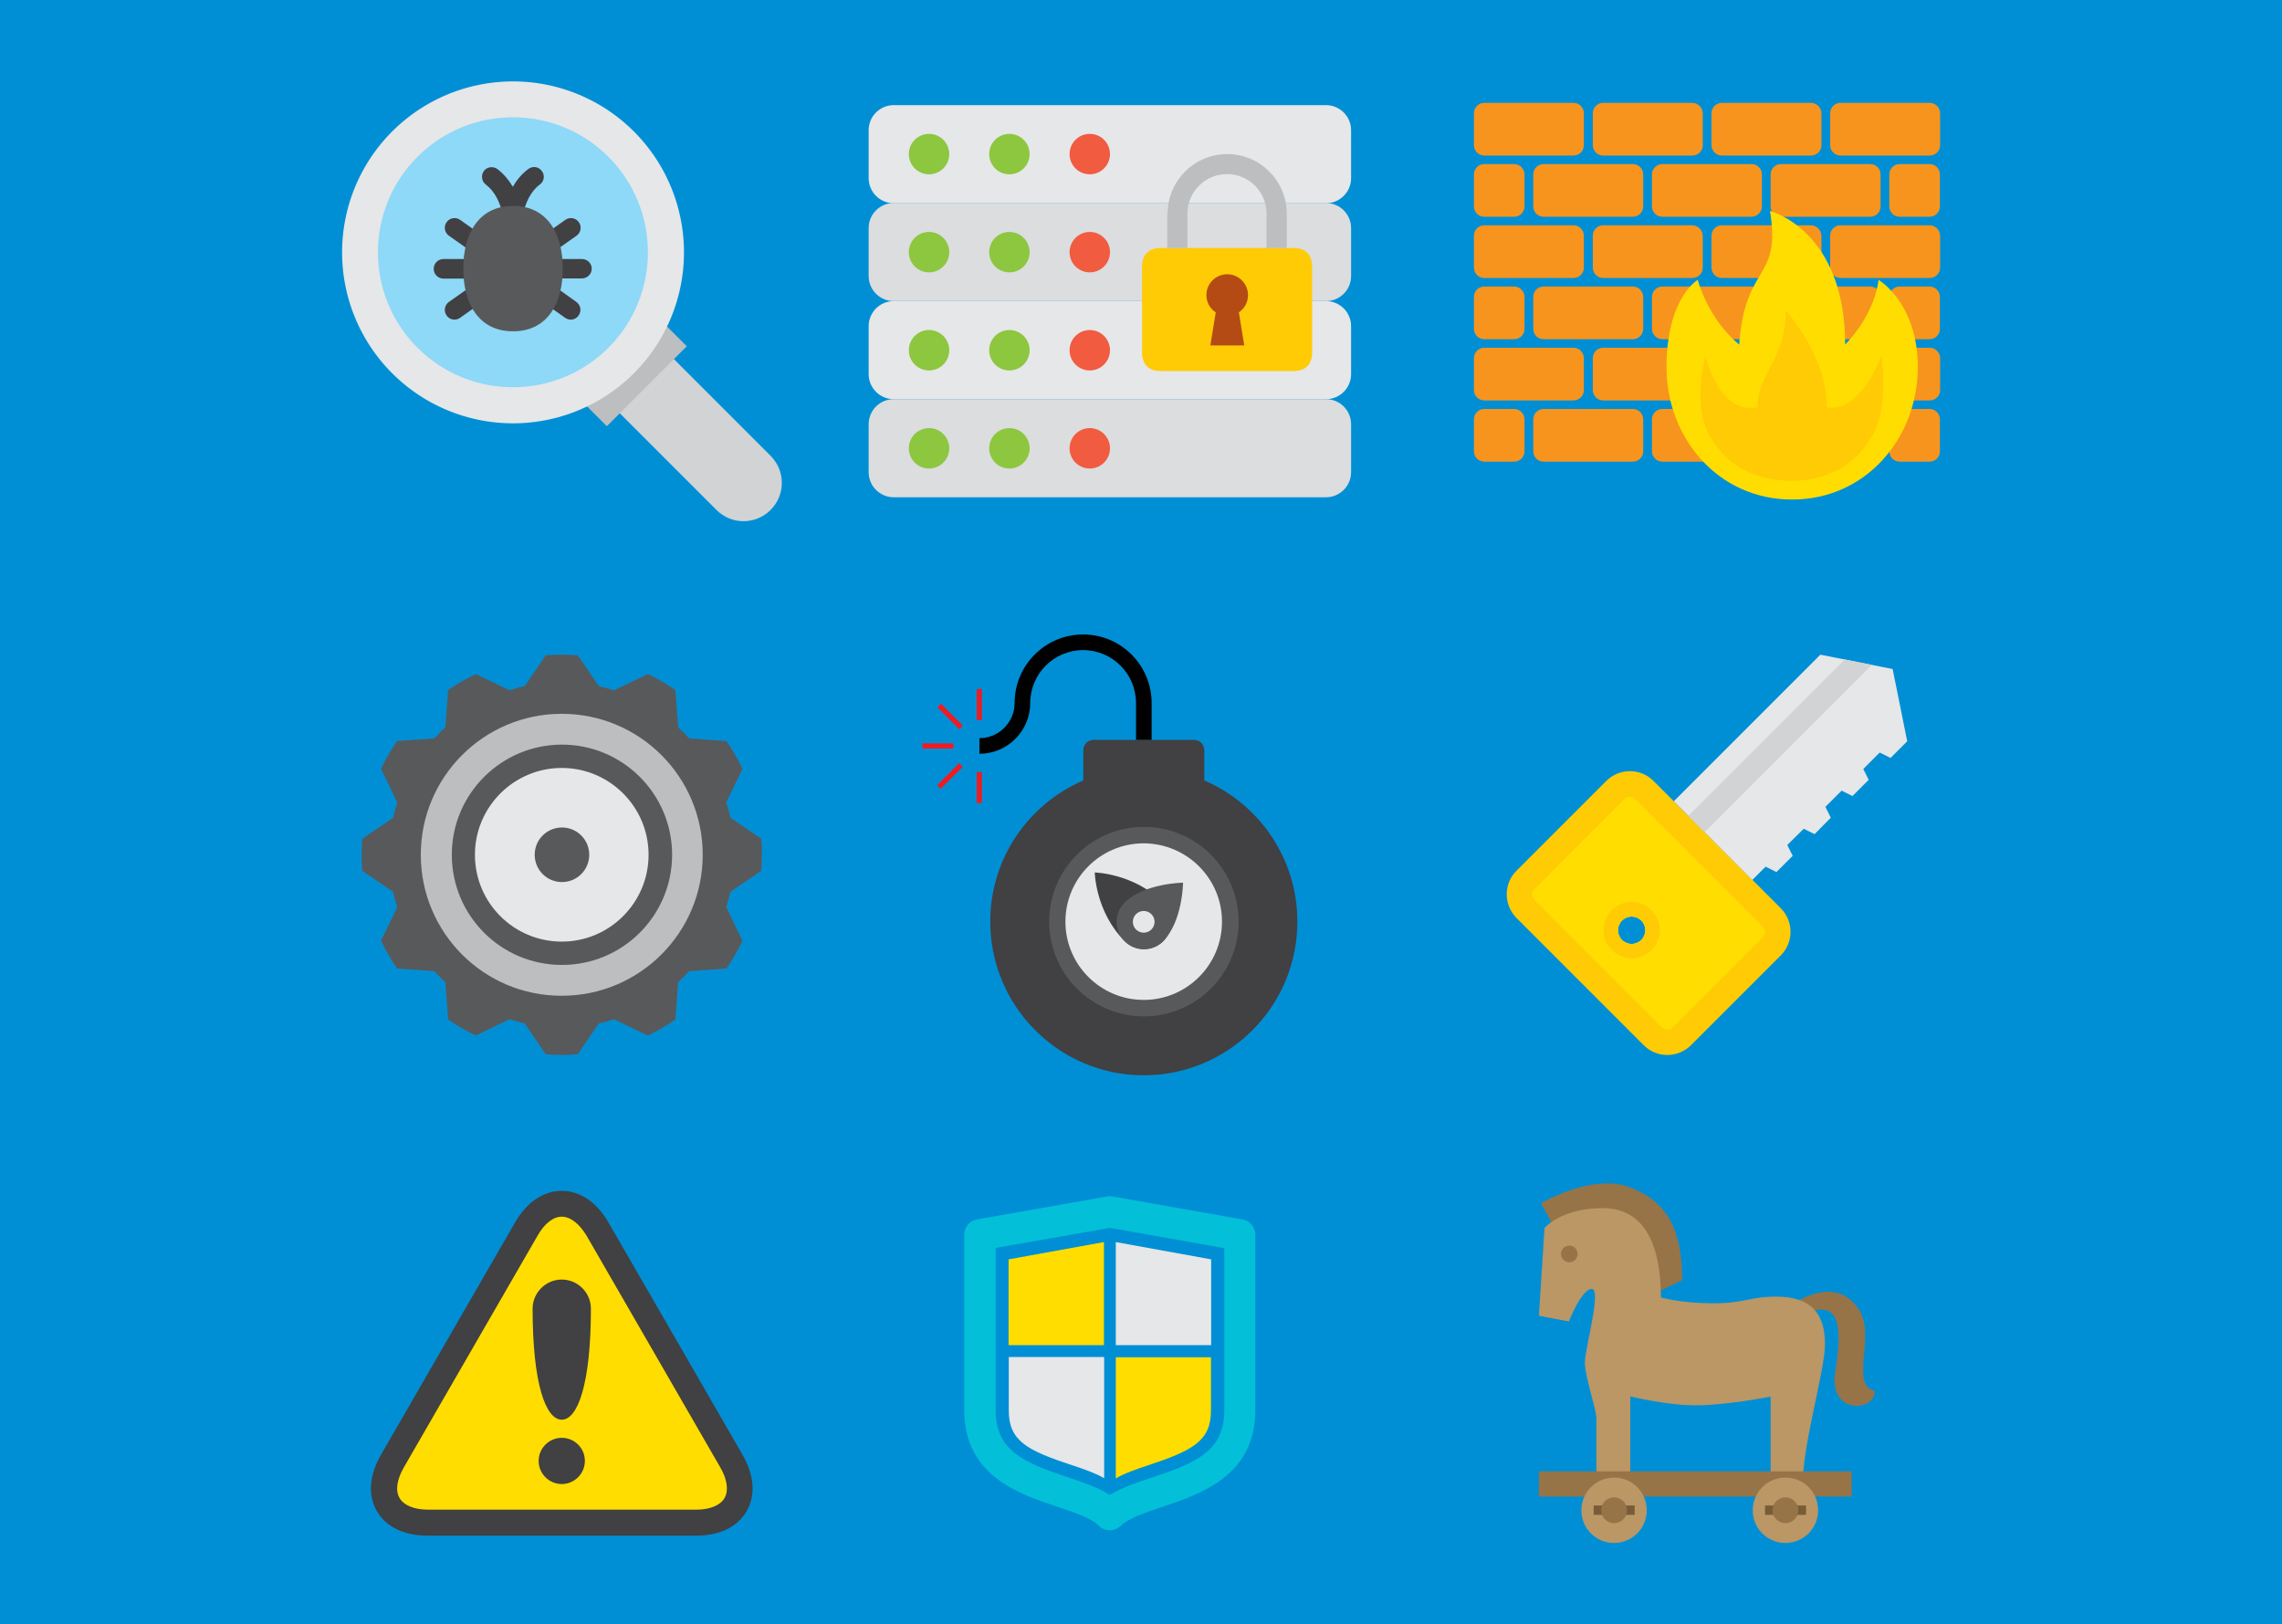 <?xml version="1.0" encoding="utf-8"?>
<svg id="master-artboard" viewBox="0 0 1096 780" version="1.1" xmlns="http://www.w3.org/2000/svg" x="0px" y="0px" style="enable-background:new 0 0 1096 780;" width="1096px" height="780px">

<path d="M 0 0 H 1096 V 780 H 0 V 0 Z" class="st0" style="fill: rgb(0, 143, 213);" transform="matrix(1, 0, 0, 1, -2.842170943040401e-14, -7.105427357601002e-15)"/>
<g transform="matrix(1, 0, 0, 1, -2.842170943040401e-14, -7.105427357601002e-15)">
		<path class="st1" d="M287.2,188l56.9,56.9c7.2,7.2,18.8,7.2,26,0c7.2-7.2,7.2-18.8,0-26L313.2,162L287.2,188z" style="fill: rgb(209, 211, 212);"/>
		
			<path d="M 277 169.6 H 331.3 V 188.2 H 277 V 169.6 Z" transform="matrix(0.707 -0.707 0.707 0.707 -37.436 267.467)" class="st2" style="fill: rgb(188, 190, 192);"/>
		<path d="M 328.5 121.2 A 82.1 82.1 0 0 1 246.4 203.3 A 82.1 82.1 0 0 1 164.3 121.2 A 82.1 82.1 0 0 1 246.4 39.1 A 82.1 82.1 0 0 1 328.5 121.2 Z" class="st3" style="fill: rgb(230, 231, 232);"/>
		<path class="st4" d="M292.2,75.3c25.3,25.3,25.3,66.4,0,91.7c-25.3,25.3-66.4,25.3-91.7,0c-25.3-25.3-25.3-66.4,0-91.7&#10;&#9;&#9;&#9;S266.9,50,292.2,75.3z" style="fill: rgb(142, 216, 248);"/>
		<g>
			<path class="st5" d="M279.5,124.4H261l15.9-11.2c2.1-1.5,2.6-4.4,1.1-6.5c-1.5-2.1-4.4-2.6-6.5-1.1l-19.4,13.7&#10;&#9;&#9;&#9;&#9;c0.2-4.7,0.1-10.4-1-16.1c1.3-5.9,3.8-11.4,8.2-14.6c2.1-1.5,2.5-4.5,0.9-6.5c-1.5-2.1-4.4-2.5-6.5-0.9c-3.1,2.3-5.5,5.2-7.4,8.5&#10;&#9;&#9;&#9;&#9;c-1.9-3.2-4.3-6.1-7.4-8.5c-2.1-1.5-5-1.1-6.5,0.9c-1.5,2.1-1.1,5,0.9,6.5c4.5,3.4,6.9,8.8,8.2,14.5c-1.1,5.8-1.2,11.6-1,16.3&#10;&#9;&#9;&#9;&#9;l-19.5-13.8c-2.1-1.5-5-1-6.5,1.1c-1.5,2.1-1,5,1.1,6.5l15.9,11.2l-18.5,0c-2.6,0-4.7,2.1-4.7,4.7c0,2.6,2.1,4.7,4.7,4.7l18.5,0&#10;&#9;&#9;&#9;&#9;l-15.9,11.2c-2.1,1.5-2.6,4.4-1.1,6.5c0.9,1.3,2.3,2,3.8,2c0.9,0,1.9-0.3,2.7-0.9l25.2-17.8l25.2,17.8c0.8,0.6,1.8,0.9,2.7,0.9&#10;&#9;&#9;&#9;&#9;c1.5,0,2.9-0.7,3.8-2c1.5-2.1,1-5-1.1-6.5L261,133.7h18.5c2.6,0,4.7-2.1,4.7-4.7C284.2,126.5,282.1,124.4,279.5,124.4z" style="fill: rgb(65, 64, 66);"/>
			<path class="st6" d="M270.3,129c0,16.6-7.3,30.1-23.9,30.1c-16.6,0-23.9-13.5-23.9-30.1c0-16.6,7.3-30.1,23.9-30.1&#10;&#9;&#9;&#9;&#9;C263,98.9,270.3,112.4,270.3,129z" style="fill: rgb(88, 89, 91);"/>
		</g>
	</g><path class="st3" d="M636.9,50.5H429.2c-6.6,0-12,5.4-12,12v23.1c0,6.6,5.4,12,12,12h207.7c6.6,0,12-5.4,12-12V62.5&#10;&#9;&#9;&#9;C648.9,55.9,643.5,50.5,636.9,50.5z" style="fill: rgb(230, 231, 232);" transform="matrix(1, 0, 0, 1, -8.526512829121202e-14, -7.105427357601002e-15)"/><path d="M 455.9 74 A 9.7 9.7 0 0 1 446.2 83.7 A 9.7 9.7 0 0 1 436.5 74 A 9.7 9.7 0 0 1 446.2 64.3 A 9.7 9.7 0 0 1 455.9 74 Z" class="st7" style="fill: rgb(141, 198, 63);" transform="matrix(1, 0, 0, 1, -8.526512829121202e-14, -7.105427357601002e-15)"/><path d="M 494.5 74 A 9.7 9.7 0 0 1 484.8 83.7 A 9.7 9.7 0 0 1 475.1 74 A 9.7 9.7 0 0 1 484.8 64.3 A 9.7 9.7 0 0 1 494.5 74 Z" class="st7" style="fill: rgb(141, 198, 63);" transform="matrix(1, 0, 0, 1, -8.526512829121202e-14, -7.105427357601002e-15)"/><path d="M 533.1 74 A 9.7 9.7 0 0 1 523.4 83.7 A 9.7 9.7 0 0 1 513.7 74 A 9.7 9.7 0 0 1 523.4 64.3 A 9.7 9.7 0 0 1 533.1 74 Z" class="st8" style="fill: rgb(241, 91, 64);" transform="matrix(1, 0, 0, 1, -8.526512829121202e-14, -7.105427357601002e-15)"/><path class="st9" d="M636.9,97.5H429.2c-6.6,0-12,5.4-12,12v23.1c0,6.6,5.4,12,12,12h207.7c6.6,0,12-5.4,12-12v-23.1&#10;&#9;&#9;&#9;C648.9,102.9,643.5,97.5,636.9,97.5z" style="fill: rgb(220, 221, 222);" transform="matrix(1, 0, 0, 1, -8.526512829121202e-14, -7.105427357601002e-15)"/><path d="M 455.9 121.1 A 9.7 9.7 0 0 1 446.2 130.8 A 9.7 9.7 0 0 1 436.5 121.1 A 9.7 9.7 0 0 1 446.2 111.4 A 9.7 9.7 0 0 1 455.9 121.1 Z" class="st7" style="fill: rgb(141, 198, 63);" transform="matrix(1, 0, 0, 1, -8.526512829121202e-14, -7.105427357601002e-15)"/><path d="M 494.5 121.1 A 9.7 9.7 0 0 1 484.8 130.8 A 9.7 9.7 0 0 1 475.1 121.1 A 9.7 9.7 0 0 1 484.8 111.4 A 9.7 9.7 0 0 1 494.5 121.1 Z" class="st7" style="fill: rgb(141, 198, 63);" transform="matrix(1, 0, 0, 1, -8.526512829121202e-14, -7.105427357601002e-15)"/><path d="M 533.1 121.1 A 9.7 9.7 0 0 1 523.4 130.8 A 9.7 9.7 0 0 1 513.7 121.1 A 9.7 9.7 0 0 1 523.4 111.4 A 9.7 9.7 0 0 1 533.1 121.1 Z" class="st8" style="fill: rgb(241, 91, 64);" transform="matrix(1, 0, 0, 1, -8.526512829121202e-14, -7.105427357601002e-15)"/><path class="st3" d="M636.9,144.6H429.2c-6.6,0-12,5.4-12,12v23.1c0,6.6,5.4,12,12,12h207.7c6.6,0,12-5.4,12-12v-23.1&#10;&#9;&#9;&#9;C648.9,150,643.5,144.6,636.9,144.6z" style="fill: rgb(230, 231, 232);" transform="matrix(1, 0, 0, 1, -8.526512829121202e-14, -7.105427357601002e-15)"/><path d="M 455.9 168.2 A 9.7 9.7 0 0 1 446.2 177.9 A 9.7 9.7 0 0 1 436.5 168.2 A 9.7 9.7 0 0 1 446.2 158.5 A 9.7 9.7 0 0 1 455.9 168.2 Z" class="st7" style="fill: rgb(141, 198, 63);" transform="matrix(1, 0, 0, 1, -8.526512829121202e-14, -7.105427357601002e-15)"/><path d="M 494.5 168.2 A 9.7 9.7 0 0 1 484.8 177.9 A 9.7 9.7 0 0 1 475.1 168.2 A 9.7 9.7 0 0 1 484.8 158.5 A 9.7 9.7 0 0 1 494.5 168.2 Z" class="st7" style="fill: rgb(141, 198, 63);" transform="matrix(1, 0, 0, 1, -8.526512829121202e-14, -7.105427357601002e-15)"/><path d="M 533.1 168.2 A 9.7 9.7 0 0 1 523.4 177.9 A 9.7 9.7 0 0 1 513.7 168.2 A 9.7 9.7 0 0 1 523.4 158.5 A 9.7 9.7 0 0 1 533.1 168.2 Z" class="st8" style="fill: rgb(241, 91, 64);" transform="matrix(1, 0, 0, 1, -8.526512829121202e-14, -7.105427357601002e-15)"/><path class="st9" d="M636.9,191.7H429.2c-6.6,0-12,5.4-12,12v23.1c0,6.6,5.4,12,12,12h207.7c6.6,0,12-5.4,12-12v-23.1&#10;&#9;&#9;&#9;C648.9,197.1,643.5,191.7,636.9,191.7z" style="fill: rgb(220, 221, 222);" transform="matrix(1, 0, 0, 1, -8.526512829121202e-14, -7.105427357601002e-15)"/><path d="M 455.9 215.3 A 9.7 9.7 0 0 1 446.2 225 A 9.7 9.7 0 0 1 436.5 215.3 A 9.7 9.7 0 0 1 446.2 205.6 A 9.7 9.7 0 0 1 455.9 215.3 Z" class="st7" style="fill: rgb(141, 198, 63);" transform="matrix(1, 0, 0, 1, -8.526512829121202e-14, -7.105427357601002e-15)"/><path d="M 494.5 215.3 A 9.7 9.7 0 0 1 484.8 225 A 9.7 9.7 0 0 1 475.1 215.3 A 9.7 9.7 0 0 1 484.8 205.6 A 9.7 9.7 0 0 1 494.5 215.3 Z" class="st7" style="fill: rgb(141, 198, 63);" transform="matrix(1, 0, 0, 1, -8.526512829121202e-14, -7.105427357601002e-15)"/><path d="M 533.1 215.3 A 9.7 9.7 0 0 1 523.4 225 A 9.7 9.7 0 0 1 513.7 215.3 A 9.7 9.7 0 0 1 523.4 205.6 A 9.7 9.7 0 0 1 533.1 215.3 Z" class="st8" style="fill: rgb(241, 91, 64);" transform="matrix(1, 0, 0, 1, -8.526512829121202e-14, -7.105427357601002e-15)"/><path class="st10" d="M621.2,119.1h-63.7c-5.8,0-9,3.2-9,9v41.1c0,5.8,3.2,9,9,9h63.7c5.8,0,9-3.2,9-9v-41.1&#10;&#9;&#9;&#9;&#9;C630.2,122.3,627,119.1,621.2,119.1z" style="fill: rgb(255, 203, 5);" transform="matrix(1, 0, 0, 1, -1.1368683772161603e-13, -7.105427357601002e-15)"/><path class="st11" d="M599.4,141.7c0-5.5-4.5-10-10-10c-5.5,0-10,4.5-10,10c0,3.5,1.8,6.6,4.5,8.3l-2.6,15.9h16.3l-2.6-15.9&#10;&#9;&#9;&#9;&#9;C597.7,148.2,599.4,145.2,599.4,141.7z" style="fill: rgb(180, 75, 21);" transform="matrix(1, 0, 0, 1, -1.1368683772161603e-13, -7.105427357601002e-15)"/><path class="st2" d="M560.8,102.6c0-15.8,12.8-28.6,28.6-28.6S618,86.8,618,102.6v16.5h-9.7v-16.5c0-10.5-8.5-19-19-19&#10;&#9;&#9;&#9;&#9;c-10.5,0-19,8.5-19,19v16.5h-9.7V102.6z" style="fill: rgb(188, 190, 192);" transform="matrix(1, 0, 0, 1, -1.1368683772161603e-13, -7.105427357601002e-15)"/><g transform="matrix(1, 0, 0, 1, -8.526512829121202e-14, -7.105427357601002e-15)">
			<path class="st12" d="M755.7,49.4h-42.8c-2.8,0-5,2.2-5,5v15.3c0,2.8,2.2,5,5,5h42.8c2.8,0,5-2.2,5-5V54.4&#10;&#9;&#9;&#9;&#9;C760.7,51.6,758.5,49.4,755.7,49.4z" style="fill: rgb(247, 148, 30);"/>
			<path class="st12" d="M812.7,49.4H770c-2.8,0-5,2.2-5,5v15.3c0,2.8,2.2,5,5,5h42.8c2.8,0,5-2.2,5-5V54.4&#10;&#9;&#9;&#9;&#9;C817.7,51.6,815.5,49.4,812.7,49.4z" style="fill: rgb(247, 148, 30);"/>
			<path class="st12" d="M869.7,49.4H827c-2.7,0-5,2.2-5,5v15.3c0,2.8,2.3,5,5,5h42.8c2.8,0,5-2.2,5-5V54.4&#10;&#9;&#9;&#9;&#9;C874.7,51.6,872.5,49.4,869.7,49.4z" style="fill: rgb(247, 148, 30);"/>
			<path class="st12" d="M926.8,49.4H884c-2.8,0-5,2.2-5,5v15.3c0,2.8,2.2,5,5,5h42.8c2.8,0,5-2.2,5-5V54.4&#10;&#9;&#9;&#9;&#9;C931.8,51.6,929.5,49.4,926.8,49.4z" style="fill: rgb(247, 148, 30);"/>
		</g><path class="st12" d="M727.2,78.8h-14.3c-2.8,0-5,2.2-5,5v15.3c0,2.8,2.2,5,5,5h14.3c2.8,0,5-2.2,5-5V83.8&#10;&#9;&#9;&#9;&#9;C732.2,81,729.9,78.8,727.2,78.8z" style="fill: rgb(247, 148, 30);" transform="matrix(1, 0, 0, 1, -1.1368683772161603e-13, -7.105427357601002e-15)"/><path class="st12" d="M784.2,78.8h-42.8c-2.8,0-5,2.2-5,5v15.3c0,2.8,2.2,5,5,5h42.8c2.8,0,5-2.2,5-5V83.8&#10;&#9;&#9;&#9;&#9;C789.2,81,787,78.8,784.2,78.8z" style="fill: rgb(247, 148, 30);" transform="matrix(1, 0, 0, 1, -1.1368683772161603e-13, -7.105427357601002e-15)"/><path class="st12" d="M841.2,78.8h-42.8c-2.7,0-5,2.2-5,5v15.3c0,2.8,2.3,5,5,5h42.8c2.7,0,5-2.2,5-5V83.8&#10;&#9;&#9;&#9;&#9;C846.2,81,844,78.8,841.2,78.8z" style="fill: rgb(247, 148, 30);" transform="matrix(1, 0, 0, 1, -1.1368683772161603e-13, -7.105427357601002e-15)"/><path class="st12" d="M898.2,78.8h-42.8c-2.8,0-5,2.2-5,5v15.3c0,2.8,2.2,5,5,5h42.8c2.8,0,5-2.2,5-5V83.8&#10;&#9;&#9;&#9;&#9;C903.2,81,901,78.8,898.2,78.8z" style="fill: rgb(247, 148, 30);" transform="matrix(1, 0, 0, 1, -1.1368683772161603e-13, -7.105427357601002e-15)"/><path class="st12" d="M926.7,78.8h-14.3c-2.8,0-5,2.2-5,5v15.3c0,2.8,2.2,5,5,5h14.3c2.8,0,5-2.2,5-5V83.8&#10;&#9;&#9;&#9;&#9;C931.7,81,929.5,78.8,926.7,78.8z" style="fill: rgb(247, 148, 30);" transform="matrix(1, 0, 0, 1, -1.1368683772161603e-13, -7.105427357601002e-15)"/><path class="st12" d="M755.7,108.2h-42.8c-2.8,0-5,2.2-5,5v15.3c0,2.8,2.2,5,5,5h42.8c2.8,0,5-2.2,5-5v-15.3&#10;&#9;&#9;&#9;&#9;C760.7,110.5,758.5,108.2,755.7,108.2z" style="fill: rgb(247, 148, 30);" transform="matrix(1, 0, 0, 1, -1.1368683772161603e-13, -7.105427357601002e-15)"/><path class="st12" d="M812.7,108.2H770c-2.8,0-5,2.2-5,5v15.3c0,2.8,2.2,5,5,5h42.8c2.8,0,5-2.2,5-5v-15.3&#10;&#9;&#9;&#9;&#9;C817.7,110.5,815.5,108.2,812.7,108.2z" style="fill: rgb(247, 148, 30);" transform="matrix(1, 0, 0, 1, -1.1368683772161603e-13, -7.105427357601002e-15)"/><path class="st12" d="M869.7,108.2H827c-2.7,0-5,2.2-5,5v15.3c0,2.8,2.3,5,5,5h42.8c2.8,0,5-2.2,5-5v-15.3&#10;&#9;&#9;&#9;&#9;C874.7,110.5,872.5,108.2,869.7,108.2z" style="fill: rgb(247, 148, 30);" transform="matrix(1, 0, 0, 1, -1.1368683772161603e-13, -7.105427357601002e-15)"/><path class="st12" d="M926.8,108.2H884c-2.8,0-5,2.2-5,5v15.3c0,2.8,2.2,5,5,5h42.8c2.8,0,5-2.2,5-5v-15.3&#10;&#9;&#9;&#9;&#9;C931.8,110.5,929.5,108.2,926.8,108.2z" style="fill: rgb(247, 148, 30);" transform="matrix(1, 0, 0, 1, -1.1368683772161603e-13, -7.105427357601002e-15)"/><path class="st12" d="M727.2,137.6h-14.3c-2.8,0-5,2.2-5,5v15.3c0,2.8,2.2,5,5,5h14.3c2.8,0,5-2.2,5-5v-15.3&#10;&#9;&#9;&#9;&#9;C732.2,139.9,729.9,137.6,727.2,137.6z" style="fill: rgb(247, 148, 30);" transform="matrix(1, 0, 0, 1, -1.1368683772161603e-13, -7.105427357601002e-15)"/><path class="st12" d="M784.2,137.6h-42.8c-2.8,0-5,2.2-5,5v15.3c0,2.8,2.2,5,5,5h42.8c2.8,0,5-2.2,5-5v-15.3&#10;&#9;&#9;&#9;&#9;C789.2,139.9,787,137.6,784.2,137.6z" style="fill: rgb(247, 148, 30);" transform="matrix(1, 0, 0, 1, -1.1368683772161603e-13, -7.105427357601002e-15)"/><path class="st12" d="M841.2,137.6h-42.8c-2.7,0-5,2.2-5,5v15.3c0,2.8,2.3,5,5,5h42.8c2.7,0,5-2.2,5-5v-15.3&#10;&#9;&#9;&#9;&#9;C846.2,139.9,844,137.6,841.2,137.6z" style="fill: rgb(247, 148, 30);" transform="matrix(1, 0, 0, 1, -1.1368683772161603e-13, -7.105427357601002e-15)"/><path class="st12" d="M898.2,137.6h-42.8c-2.8,0-5,2.2-5,5v15.3c0,2.8,2.2,5,5,5h42.8c2.8,0,5-2.2,5-5v-15.3&#10;&#9;&#9;&#9;&#9;C903.2,139.9,901,137.6,898.2,137.6z" style="fill: rgb(247, 148, 30);" transform="matrix(1, 0, 0, 1, -1.1368683772161603e-13, -7.105427357601002e-15)"/><path class="st12" d="M926.7,137.6h-14.3c-2.8,0-5,2.2-5,5v15.3c0,2.8,2.2,5,5,5h14.3c2.8,0,5-2.2,5-5v-15.3&#10;&#9;&#9;&#9;&#9;C931.7,139.9,929.5,137.6,926.7,137.6z" style="fill: rgb(247, 148, 30);" transform="matrix(1, 0, 0, 1, -1.1368683772161603e-13, -7.105427357601002e-15)"/><path class="st12" d="M755.7,167h-42.8c-2.8,0-5,2.2-5,5v15.3c0,2.8,2.2,5,5,5h42.8c2.8,0,5-2.2,5-5V172&#10;&#9;&#9;&#9;&#9;C760.7,169.3,758.5,167,755.7,167z" style="fill: rgb(247, 148, 30);" transform="matrix(1, 0, 0, 1, -1.1368683772161603e-13, -7.105427357601002e-15)"/><path class="st12" d="M812.7,167H770c-2.8,0-5,2.2-5,5v15.3c0,2.8,2.2,5,5,5h42.8c2.8,0,5-2.2,5-5V172&#10;&#9;&#9;&#9;&#9;C817.7,169.3,815.5,167,812.7,167z" style="fill: rgb(247, 148, 30);" transform="matrix(1, 0, 0, 1, -1.1368683772161603e-13, -7.105427357601002e-15)"/><path class="st12" d="M869.7,167H827c-2.7,0-5,2.2-5,5v15.3c0,2.8,2.3,5,5,5h42.8c2.8,0,5-2.2,5-5V172&#10;&#9;&#9;&#9;&#9;C874.7,169.3,872.5,167,869.7,167z" style="fill: rgb(247, 148, 30);" transform="matrix(1, 0, 0, 1, -1.1368683772161603e-13, -7.105427357601002e-15)"/><path class="st12" d="M926.8,167H884c-2.8,0-5,2.2-5,5v15.3c0,2.8,2.2,5,5,5h42.8c2.8,0,5-2.2,5-5V172&#10;&#9;&#9;&#9;&#9;C931.8,169.3,929.5,167,926.8,167z" style="fill: rgb(247, 148, 30);" transform="matrix(1, 0, 0, 1, -1.1368683772161603e-13, -7.105427357601002e-15)"/><path class="st12" d="M727.2,196.4h-14.3c-2.8,0-5,2.2-5,5v15.3c0,2.8,2.2,5,5,5h14.3c2.8,0,5-2.2,5-5v-15.3&#10;&#9;&#9;&#9;&#9;C732.2,198.7,729.9,196.4,727.2,196.4z" style="fill: rgb(247, 148, 30);" transform="matrix(1, 0, 0, 1, -1.1368683772161603e-13, -7.105427357601002e-15)"/><path class="st12" d="M784.2,196.4h-42.8c-2.8,0-5,2.2-5,5v15.3c0,2.8,2.2,5,5,5h42.8c2.8,0,5-2.2,5-5v-15.3&#10;&#9;&#9;&#9;&#9;C789.2,198.7,787,196.4,784.2,196.4z" style="fill: rgb(247, 148, 30);" transform="matrix(1, 0, 0, 1, -1.1368683772161603e-13, -7.105427357601002e-15)"/><path class="st12" d="M841.2,196.4h-42.8c-2.7,0-5,2.2-5,5v15.3c0,2.8,2.3,5,5,5h42.8c2.7,0,5-2.2,5-5v-15.3&#10;&#9;&#9;&#9;&#9;C846.2,198.7,844,196.4,841.2,196.4z" style="fill: rgb(247, 148, 30);" transform="matrix(1, 0, 0, 1, -1.1368683772161603e-13, -7.105427357601002e-15)"/><path class="st12" d="M898.2,196.4h-42.8c-2.8,0-5,2.2-5,5v15.3c0,2.8,2.2,5,5,5h42.8c2.8,0,5-2.2,5-5v-15.3&#10;&#9;&#9;&#9;&#9;C903.2,198.7,901,196.4,898.2,196.4z" style="fill: rgb(247, 148, 30);" transform="matrix(1, 0, 0, 1, -1.1368683772161603e-13, -7.105427357601002e-15)"/><path class="st12" d="M926.7,196.4h-14.3c-2.8,0-5,2.2-5,5v15.3c0,2.8,2.2,5,5,5h14.3c2.8,0,5-2.2,5-5v-15.3&#10;&#9;&#9;&#9;&#9;C931.7,198.7,929.5,196.4,926.7,196.4z" style="fill: rgb(247, 148, 30);" transform="matrix(1, 0, 0, 1, -1.1368683772161603e-13, -7.105427357601002e-15)"/><path class="st13" d="M860.7,239.9c-35.8,0-60.3-29.9-60.3-63.4c0-33.6,15-42.1,15-42.1s4.6,18.4,19.9,31.1&#10;&#9;&#9;&#9;c2.8-39.6,20.3-30.2,14.8-64.2c0,0,36.1,9.1,36.1,64.2c15-15.7,16-31.1,16-31.1s18.9,10.9,18.9,42.1&#10;&#9;&#9;&#9;C921,210,896.5,239.9,860.7,239.9z" style="fill: rgb(255, 221, 0);" transform="matrix(1, 0, 0, 1, -8.526512829121202e-14, -7.105427357601002e-15)"/><path class="st10" d="M860.7,230.9c-16.2,0-30.7-6-39.5-21.4c-8.9-15.6-2-38.7-2-38.7s6.1,28.6,24.9,24.8&#10;&#9;&#9;&#9;c0-16.6,13.4-22.3,13.6-46.5c0,0,20.1,22.6,19.7,46.5c16.4,2.8,26.2-24.8,26.2-24.8s3.6,22.3-3.4,36.5&#10;&#9;&#9;&#9;C892.1,223.8,876.8,230.9,860.7,230.9z" style="fill: rgb(255, 203, 5);" transform="matrix(1, 0, 0, 1, -8.526512829121202e-14, -7.105427357601002e-15)"/><path class="st6" d="M365.6,418.2c0.2-2.5,0.3-5.1,0.3-7.7c0-2.6-0.1-5.1-0.3-7.7l-14.8-10.1c-0.5-2.5-1.2-4.9-2-7.3l7.8-16.2&#10;&#9;&#9;&#9;c-2.2-4.6-4.8-9.1-7.7-13.3l-17.9-1.3c-1.7-1.9-3.5-3.6-5.3-5.3l-1.3-17.9c-4.2-2.9-8.6-5.5-13.3-7.7l-16.2,7.8&#10;&#9;&#9;&#9;c-2.4-0.8-4.8-1.4-7.3-2l-10.1-14.8c-2.5-0.2-5.1-0.3-7.7-0.3c-2.6,0-5.1,0.1-7.7,0.3l-10.1,14.8c-2.5,0.5-4.9,1.2-7.3,2&#10;&#9;&#9;&#9;l-16.2-7.8c-4.6,2.2-9.1,4.8-13.3,7.7l-1.3,17.9c-1.9,1.7-3.6,3.5-5.3,5.3l-17.9,1.3c-2.9,4.2-5.5,8.6-7.7,13.3l7.8,16.2&#10;&#9;&#9;&#9;c-0.8,2.4-1.4,4.8-2,7.3l-14.8,10.1c-0.2,2.5-0.3,5.1-0.3,7.7c0,2.6,0.1,5.1,0.3,7.7l14.8,10.1c0.5,2.5,1.2,4.9,2,7.3l-7.8,16.2&#10;&#9;&#9;&#9;c2.2,4.6,4.8,9.1,7.7,13.3l17.9,1.3c1.7,1.9,3.5,3.6,5.3,5.3l1.3,17.9c4.2,2.9,8.6,5.5,13.3,7.7l16.2-7.8c2.4,0.8,4.8,1.4,7.3,2&#10;&#9;&#9;&#9;l10.1,14.8c2.5,0.2,5.1,0.3,7.7,0.3c2.6,0,5.1-0.1,7.7-0.3l10.1-14.8c2.5-0.5,4.9-1.2,7.3-2l16.2,7.8c4.6-2.2,9.1-4.8,13.3-7.7&#10;&#9;&#9;&#9;l1.3-17.9c1.9-1.7,3.6-3.5,5.3-5.3l17.9-1.3c2.9-4.2,5.5-8.6,7.7-13.3l-7.8-16.2c0.8-2.4,1.4-4.8,2-7.3L365.6,418.2z" style="fill: rgb(88, 89, 91);" transform="matrix(1, 0, 0, 1, -8.526512829121202e-14, -7.105427357601002e-15)"/><path class="st2" d="M202.1,410.5c0-37.4,30.3-67.7,67.7-67.7c37.4,0,67.7,30.3,67.7,67.7c0,37.4-30.3,67.7-67.7,67.7&#10;&#9;&#9;&#9;C232.4,478.3,202.1,447.9,202.1,410.5z" style="fill: rgb(188, 190, 192);" transform="matrix(1, 0, 0, 1, -8.526512829121202e-14, -7.105427357601002e-15)"/><path class="st6" d="M217,410.5c0-29.2,23.7-52.9,52.9-52.9c29.2,0,52.9,23.7,52.9,52.9c0,29.2-23.7,52.9-52.9,52.9&#10;&#9;&#9;&#9;C240.6,463.4,217,439.7,217,410.5z" style="fill: rgb(88, 89, 91);" transform="matrix(1, 0, 0, 1, -8.526512829121202e-14, -7.105427357601002e-15)"/><path class="st3" d="M228.1,410.5c0-23,18.7-41.7,41.7-41.7c23,0,41.7,18.7,41.7,41.7c0,23-18.7,41.7-41.7,41.7&#10;&#9;&#9;&#9;C246.8,452.2,228.1,433.6,228.1,410.5z" style="fill: rgb(230, 231, 232);" transform="matrix(1, 0, 0, 1, -8.526512829121202e-14, -7.105427357601002e-15)"/><path class="st6" d="M256.8,410.5c0-7.2,5.8-13.1,13.1-13.1c7.2,0,13.1,5.8,13.1,13.1c0,7.2-5.8,13.1-13.1,13.1&#10;&#9;&#9;&#9;C262.6,423.6,256.8,417.7,256.8,410.5z" style="fill: rgb(88, 89, 91);" transform="matrix(1, 0, 0, 1, -8.526512829121202e-14, -7.105427357601002e-15)"/><path class="st5" d="M578.4,374.8v-14.5c0-2.8-2.2-5-5-5h-48.1c-2.8,0-5,2.2-5,5v14.5c-26.3,11.3-44.7,37.4-44.7,67.8&#10;&#9;&#9;&#9;c0,40.7,33,73.8,73.7,73.8c40.7,0,73.8-33,73.8-73.8C623.1,412.2,604.7,386.1,578.4,374.8z" style="fill: rgb(65, 64, 66);" transform="matrix(1, 0, 0, 1, -8.526512829121202e-14, -7.105427357601002e-15)"/><path d="M470.4,362v-7.5c9.3,0,16.9-7.6,16.9-16.9c0-18.2,14.8-32.9,32.9-32.9c18.2,0,32.9,14.8,32.9,32.9v17.7h-7.5v-17.7&#10;&#9;&#9;&#9;c0-14-11.4-25.4-25.4-25.4c-14,0-25.4,11.4-25.4,25.4C494.8,351.1,483.8,362,470.4,362z" transform="matrix(1, 0, 0, 1, -8.526512829121202e-14, -7.105427357601002e-15)"/><path d="M 469.1 330.9 H 471.6 V 345.8 H 469.1 V 330.9 Z" class="st14" style="fill: rgb(237, 28, 36);" transform="matrix(1, 0, 0, 1, -8.526512829121202e-14, -7.105427357601002e-15)"/><path d="M 448.8 342.9 H 463.7 V 345.4 H 448.8 V 342.9 Z" transform="matrix(0.707, 0.707, -0.707, 0.707, 377.065, -221.825)" class="st14" style="fill: rgb(237, 28, 36);"/><path d="M 443 357 H 457.9 V 359.5 H 443 V 357 Z" class="st14" style="fill: rgb(237, 28, 36);" transform="matrix(1, 0, 0, 1, -8.526512829121202e-14, -7.105427357601002e-15)"/><path d="M 455 364.9 H 457.5 V 379.8 H 455 V 364.9 Z" transform="matrix(0.707, 0.708, -0.708, 0.707, 397.264, -213.587)" class="st14" style="fill: rgb(237, 28, 36);"/><path d="M 469.1 370.8 H 471.6 V 385.7 H 469.1 V 370.8 Z" class="st14" style="fill: rgb(237, 28, 36);" transform="matrix(1, 0, 0, 1, -8.526512829121202e-14, -7.105427357601002e-15)"/><path d="M 594.9 442.6 A 45.5 45.5 0 0 1 549.4 488.1 A 45.5 45.5 0 0 1 503.9 442.6 A 45.5 45.5 0 0 1 549.4 397.1 A 45.5 45.5 0 0 1 594.9 442.6 Z" class="st6" style="fill: rgb(88, 89, 91);" transform="matrix(1, 0, 0, 1, -8.526512829121202e-14, -7.105427357601002e-15)"/><path class="st3" d="M586.9,442.6c0,20.7-16.8,37.6-37.6,37.6c-20.7,0-37.6-16.8-37.6-37.6c0-20.7,16.8-37.6,37.6-37.6&#10;&#9;&#9;&#9;C570.1,405.1,586.9,421.9,586.9,442.6z" style="fill: rgb(230, 231, 232);" transform="matrix(1, 0, 0, 1, -8.526512829121202e-14, -7.105427357601002e-15)"/><path class="st5" d="M558.7,433.5c5.1,5.1,5.1,13.4,0,18.5c-5.1,5.1-13.4,5.1-18.5,0c-14.1-14.1-14.4-33-14.4-33&#10;&#9;&#9;&#9;&#9;S544.6,419.4,558.7,433.5z" style="fill: rgb(65, 64, 66);" transform="matrix(1, 0, 0, 1, -1.1368683772161603e-13, -7.105427357601002e-15)"/><path class="st6" d="M558.6,452c-5.1,5.1-13.4,5.1-18.5,0c-5.1-5.1-5.1-13.4,0-18.5c9.4-9.4,28.1-9.6,28.1-9.6&#10;&#9;&#9;&#9;&#9;S568,442.6,558.6,452z" style="fill: rgb(88, 89, 91);" transform="matrix(1, 0, 0, 1, -1.1368683772161603e-13, -7.105427357601002e-15)"/><path d="M 554.5 442.7 A 5.2 5.2 0 0 1 549.3 447.9 A 5.2 5.2 0 0 1 544.1 442.7 A 5.2 5.2 0 0 1 549.3 437.5 A 5.2 5.2 0 0 1 554.5 442.7 Z" class="st3" style="fill: rgb(230, 231, 232);" transform="matrix(1, 0, 0, 1, -1.1368683772161603e-13, -7.105427357601002e-15)"/><path class="st10" d="M855.3,436.2l-61.2-61.2c-6.2-6.2-16.3-6.2-22.6,0l-43.2,43.2c-6.2,6.2-6.2,16.3,0,22.6l61.2,61.2&#10;&#9;&#9;&#9;c6.2,6.2,16.3,6.2,22.6,0l43.2-43.2C861.5,452.6,861.5,442.4,855.3,436.2z M788.3,451.4c-2.6,2.6-6.7,2.6-9.3,0&#10;&#9;&#9;&#9;c-2.6-2.6-2.6-6.7,0-9.3c2.6-2.6,6.7-2.6,9.3,0C790.9,444.6,790.9,448.8,788.3,451.4z" style="fill: rgb(255, 203, 5);" transform="matrix(1, 0, 0, 1, -8.526512829121202e-14, -7.105427357601002e-15)"/><path class="st13" d="M846.6,444.9l-61.2-61.2c-1.4-1.4-3.8-1.4-5.2,0L737,427c-1.4,1.4-1.4,3.8,0,5.2l61.2,61.2&#10;&#9;&#9;&#9;c1.4,1.4,3.8,1.4,5.2,0l43.2-43.2C848,448.7,848,446.3,846.6,444.9z M788.3,451.4c-2.6,2.6-6.7,2.6-9.3,0c-2.6-2.6-2.6-6.7,0-9.3&#10;&#9;&#9;&#9;c2.6-2.6,6.7-2.6,9.3,0C790.9,444.6,790.9,448.8,788.3,451.4z" style="fill: rgb(255, 221, 0);" transform="matrix(1, 0, 0, 1, -8.526512829121202e-14, -7.105427357601002e-15)"/><path d="M 874.3 314.4 L 803.9 384.8 L 841.6 422.6 L 848 416.2 L 853.2 418.8 L 861 411 L 858.4 405.8 L 866.3 398 L 871.5 400.6 L 879.3 392.7 L 876.7 387.5 L 884.5 379.7 L 889.7 382.3 L 897.5 374.5 L 894.9 369.3 L 902.8 361.4 L 908 364 L 916 356 L 909 321.3 Z" class="st3" style="fill: rgb(230, 231, 232);" transform="matrix(1, 0, 0, 1, -8.526512829121202e-14, -7.105427357601002e-15)"/><path d="M 886 316.7 L 810.9 391.8 L 818.7 399.6 L 899 319.3 Z" class="st1" style="fill: rgb(209, 211, 212);" transform="matrix(1, 0, 0, 1, -1.1368683772161603e-13, -7.105427357601002e-15)"/><path class="st10" d="M793.2,437.1c-5.3-5.3-13.9-5.3-19.1,0c-5.3,5.3-5.3,13.9,0,19.1c5.3,5.3,13.9,5.3,19.1,0&#10;&#9;&#9;&#9;C798.5,451,798.5,442.4,793.2,437.1z M788.3,451.4c-2.6,2.6-6.7,2.6-9.3,0c-2.6-2.6-2.6-6.7,0-9.3c2.6-2.6,6.7-2.6,9.3,0&#10;&#9;&#9;&#9;C790.9,444.6,790.9,448.8,788.3,451.4z" style="fill: rgb(255, 203, 5);" transform="matrix(1, 0, 0, 1, -8.526512829121202e-14, -7.105427357601002e-15)"/><path class="st5" d="M334.2,737.5H205.5c-11.4,0-20.1-4.2-24.5-11.8c-4.4-7.6-3.7-17.2,2-27.1l64.3-111.4&#10;&#9;&#9;&#9;c5.7-9.9,13.7-15.3,22.5-15.3c8.8,0,16.8,5.4,22.5,15.3l64.3,111.4c5.7,9.9,6.4,19.5,2,27.1C354.3,733.3,345.6,737.5,334.2,737.5z&#10;&#9;&#9;&#9;" style="fill: rgb(65, 64, 66);" transform="matrix(1, 0, 0, 1, -8.526512829121202e-14, -7.105427357601002e-15)"/><path class="st13" d="M269.8,584.3c-4.1,0-8.3,3.3-11.6,9.1l-64.3,111.4c-3.3,5.8-4.1,11.1-2,14.6c2,3.5,7,5.6,13.7,5.6h128.7&#10;&#9;&#9;&#9;c6.6,0,11.6-2,13.7-5.6c2-3.5,1.3-8.9-2-14.6l-64.3-111.4C278.2,587.6,273.9,584.3,269.8,584.3z" style="fill: rgb(255, 221, 0);" transform="matrix(1, 0, 0, 1, -8.526512829121202e-14, -7.105427357601002e-15)"/><path class="st5" d="M269.8,681.8c7.7,0,14-17.3,14-53.3c0-7.7-6.3-14-14-14c-7.7,0-14,6.3-14,14&#10;&#9;&#9;&#9;C255.8,664.5,262.1,681.8,269.8,681.8z M269.8,690.5c-6.1,0-11.1,5-11.1,11.1s5,11.1,11.1,11.1c6.1,0,11.1-5,11.1-11.1&#10;&#9;&#9;&#9;S276,690.5,269.8,690.5z" style="fill: rgb(65, 64, 66);" transform="matrix(1, 0, 0, 1, -8.526512829121202e-14, -7.105427357601002e-15)"/><g transform="matrix(1, 0, 0, 1, -8.526512829121202e-14, -7.105427357601002e-15)">
			<path d="M 535.9 646 L 581.7 646 L 581.7 604.8 L 535.9 596.5 Z" class="st3" style="fill: rgb(230, 231, 232);"/>
			<path d="M 530.2 646 L 530.2 596.5 L 484.4 604.8 L 484.4 646 Z" class="st13" style="fill: rgb(255, 221, 0);"/>
			<path class="st13" d="M535.9,651.7V710c4-2.4,9.5-4.3,15.2-6.2c21.7-7.2,30.5-11.7,30.5-26.4v-25.6H535.9z" style="fill: rgb(255, 221, 0);"/>
			<path class="st3" d="M530.2,651.7h-45.7v25.6c0,14.8,8.8,19.2,30.5,26.4c5.8,1.9,11.2,3.8,15.3,6.2V651.7z" style="fill: rgb(230, 231, 232);"/>
		</g><path class="st15" d="M533,734.9c-1.9,0-3.8-0.7-5.3-2.2c-0.9-0.9-2-1.7-3.3-2.5c-4.1-2.4-10-4.4-16.3-6.5c-19-6.3-45-15-45-46.6&#10;&#9;&#9;&#9;V593c0-3.6,2.6-6.8,6.2-7.4l62.4-11c0.9-0.2,1.8-0.2,2.6,0l62.4,11c3.6,0.6,6.2,3.7,6.2,7.4v84.2c0,31.5-26,40.2-45,46.6&#10;&#9;&#9;&#9;c-6.3,2.1-12.2,4.1-16.3,6.5c-1.3,0.8-2.4,1.6-3.3,2.5C536.9,734.1,535,734.9,533,734.9z M478.2,599.3v77.9&#10;&#9;&#9;&#9;c0,19.3,13.1,25.1,34.8,32.3c7.1,2.4,13.7,4.6,19.2,7.9c0.3,0.2,0.6,0.4,0.9,0.5c0.3-0.2,0.6-0.4,0.9-0.5&#10;&#9;&#9;&#9;c5.5-3.3,12.1-5.5,19.2-7.8c21.7-7.2,34.8-13,34.8-32.3v-77.9l-54.9-9.7L478.2,599.3z" style="fill: rgb(3, 191, 215);" transform="matrix(1, 0, 0, 1, -8.526512829121202e-14, -7.105427357601002e-15)"/><path class="st16" d="M746.8,590.1l-6.7-12.3c0,0,24.2-14.1,41.8-7.9c19.5,6.9,26,21.5,26,44.9l-15.8,7.6c0,0,2.1-26.6-12.3-35&#10;&#9;&#9;&#9;C765.3,578.9,746.8,590.1,746.8,590.1z" style="fill: rgb(151, 115, 72);" transform="matrix(1, 0, 0, 1, -8.526512829121202e-14, -7.105427357601002e-15)"/><path class="st16" d="M859.7,627c11.4-7.5,24.7-10.8,33.1,1.9c8.4,12.7-4.7,36.3,7.7,39.1c0,10.1-22.3,11.5-19.1-8.9&#10;&#9;&#9;&#9;c3.6-22.4,2.2-34.6-13.7-28.7L859.7,627z" style="fill: rgb(151, 115, 72);" transform="matrix(1, 0, 0, 1, -8.526512829121202e-14, -7.105427357601002e-15)"/><path class="st17" d="M865.8,712.9c0-19.6,10.7-54.7,10.7-67.4c0-15-7-22.8-23.3-22.8c-13.1,0-15.1,3.2-30.4,3.2&#10;&#9;&#9;&#9;c-15.3,0-25.1-2.8-25.1-2.8c0-24.7-7.6-42.9-27.8-42.9s-28.1,9.5-28.1,9.5l-2.7,42.2l14.4,2.7c0,0,6.1-15.6,11-15.6&#10;&#9;&#9;&#9;c4.9,0-3.3,28.5-3.3,35.4c0,6.8,5.5,22.4,5.5,26.6c0,4.2,0,32.9,0,32.9H783v-43.3c0,0,17,4.3,31.6,4.3c14.6,0,35.8-4.2,35.8-4.2&#10;&#9;&#9;&#9;v42.2H865.8z" style="fill: rgb(186, 151, 101);" transform="matrix(1, 0, 0, 1, -8.526512829121202e-14, -7.105427357601002e-15)"/><path d="M 739.1 706.6 H 889.3 V 718.7 H 739.1 V 706.6 Z" class="st16" style="fill: rgb(151, 115, 72);" transform="matrix(1, 0, 0, 1, -8.526512829121202e-14, -7.105427357601002e-15)"/><path class="st16" d="M757.7,602.2c0,2.2-1.8,4-4,4c-2.2,0-4-1.8-4-4s1.8-4,4-4C755.9,598.2,757.7,600,757.7,602.2z" style="fill: rgb(151, 115, 72);" transform="matrix(1, 0, 0, 1, -8.526512829121202e-14, -7.105427357601002e-15)"/><path class="st17" d="M790.9,725.3c0,8.7-7,15.7-15.7,15.7c-8.7,0-15.7-7-15.7-15.7c0-8.7,7-15.7,15.7-15.7&#10;&#9;&#9;&#9;C783.9,709.5,790.9,716.6,790.9,725.3z" style="fill: rgb(186, 151, 101);" transform="matrix(1, 0, 0, 1, -8.526512829121202e-14, -7.105427357601002e-15)"/><path d="M 765.4 723 H 785.1 V 727.5 H 765.4 V 723 Z" class="st18" style="fill: rgb(120, 92, 55);" transform="matrix(1, 0, 0, 1, -8.526512829121202e-14, -7.105427357601002e-15)"/><path class="st17" d="M873.2,725.3c0,8.7-7,15.7-15.7,15.7c-8.7,0-15.7-7-15.7-15.7c0-8.7,7-15.7,15.7-15.7&#10;&#9;&#9;&#9;C866.2,709.5,873.2,716.6,873.2,725.3z" style="fill: rgb(186, 151, 101);" transform="matrix(1, 0, 0, 1, -8.526512829121202e-14, -7.105427357601002e-15)"/><path d="M 847.7 723 H 867.4 V 727.5 H 847.7 V 723 Z" class="st18" style="fill: rgb(120, 92, 55);" transform="matrix(1, 0, 0, 1, -8.526512829121202e-14, -7.105427357601002e-15)"/><path class="st16" d="M781.4,725.3c0,3.4-2.8,6.2-6.2,6.2c-3.4,0-6.2-2.8-6.2-6.2c0-3.4,2.8-6.2,6.2-6.2&#10;&#9;&#9;&#9;C778.6,719.1,781.4,721.8,781.4,725.3z" style="fill: rgb(151, 115, 72);" transform="matrix(1, 0, 0, 1, -8.526512829121202e-14, -7.105427357601002e-15)"/><path class="st16" d="M863.7,725.3c0,3.4-2.8,6.2-6.2,6.2c-3.4,0-6.2-2.8-6.2-6.2c0-3.4,2.8-6.2,6.2-6.2&#10;&#9;&#9;&#9;C860.9,719.1,863.7,721.8,863.7,725.3z" style="fill: rgb(151, 115, 72);" transform="matrix(1, 0, 0, 1, -8.526512829121202e-14, -7.105427357601002e-15)"/>
</svg>